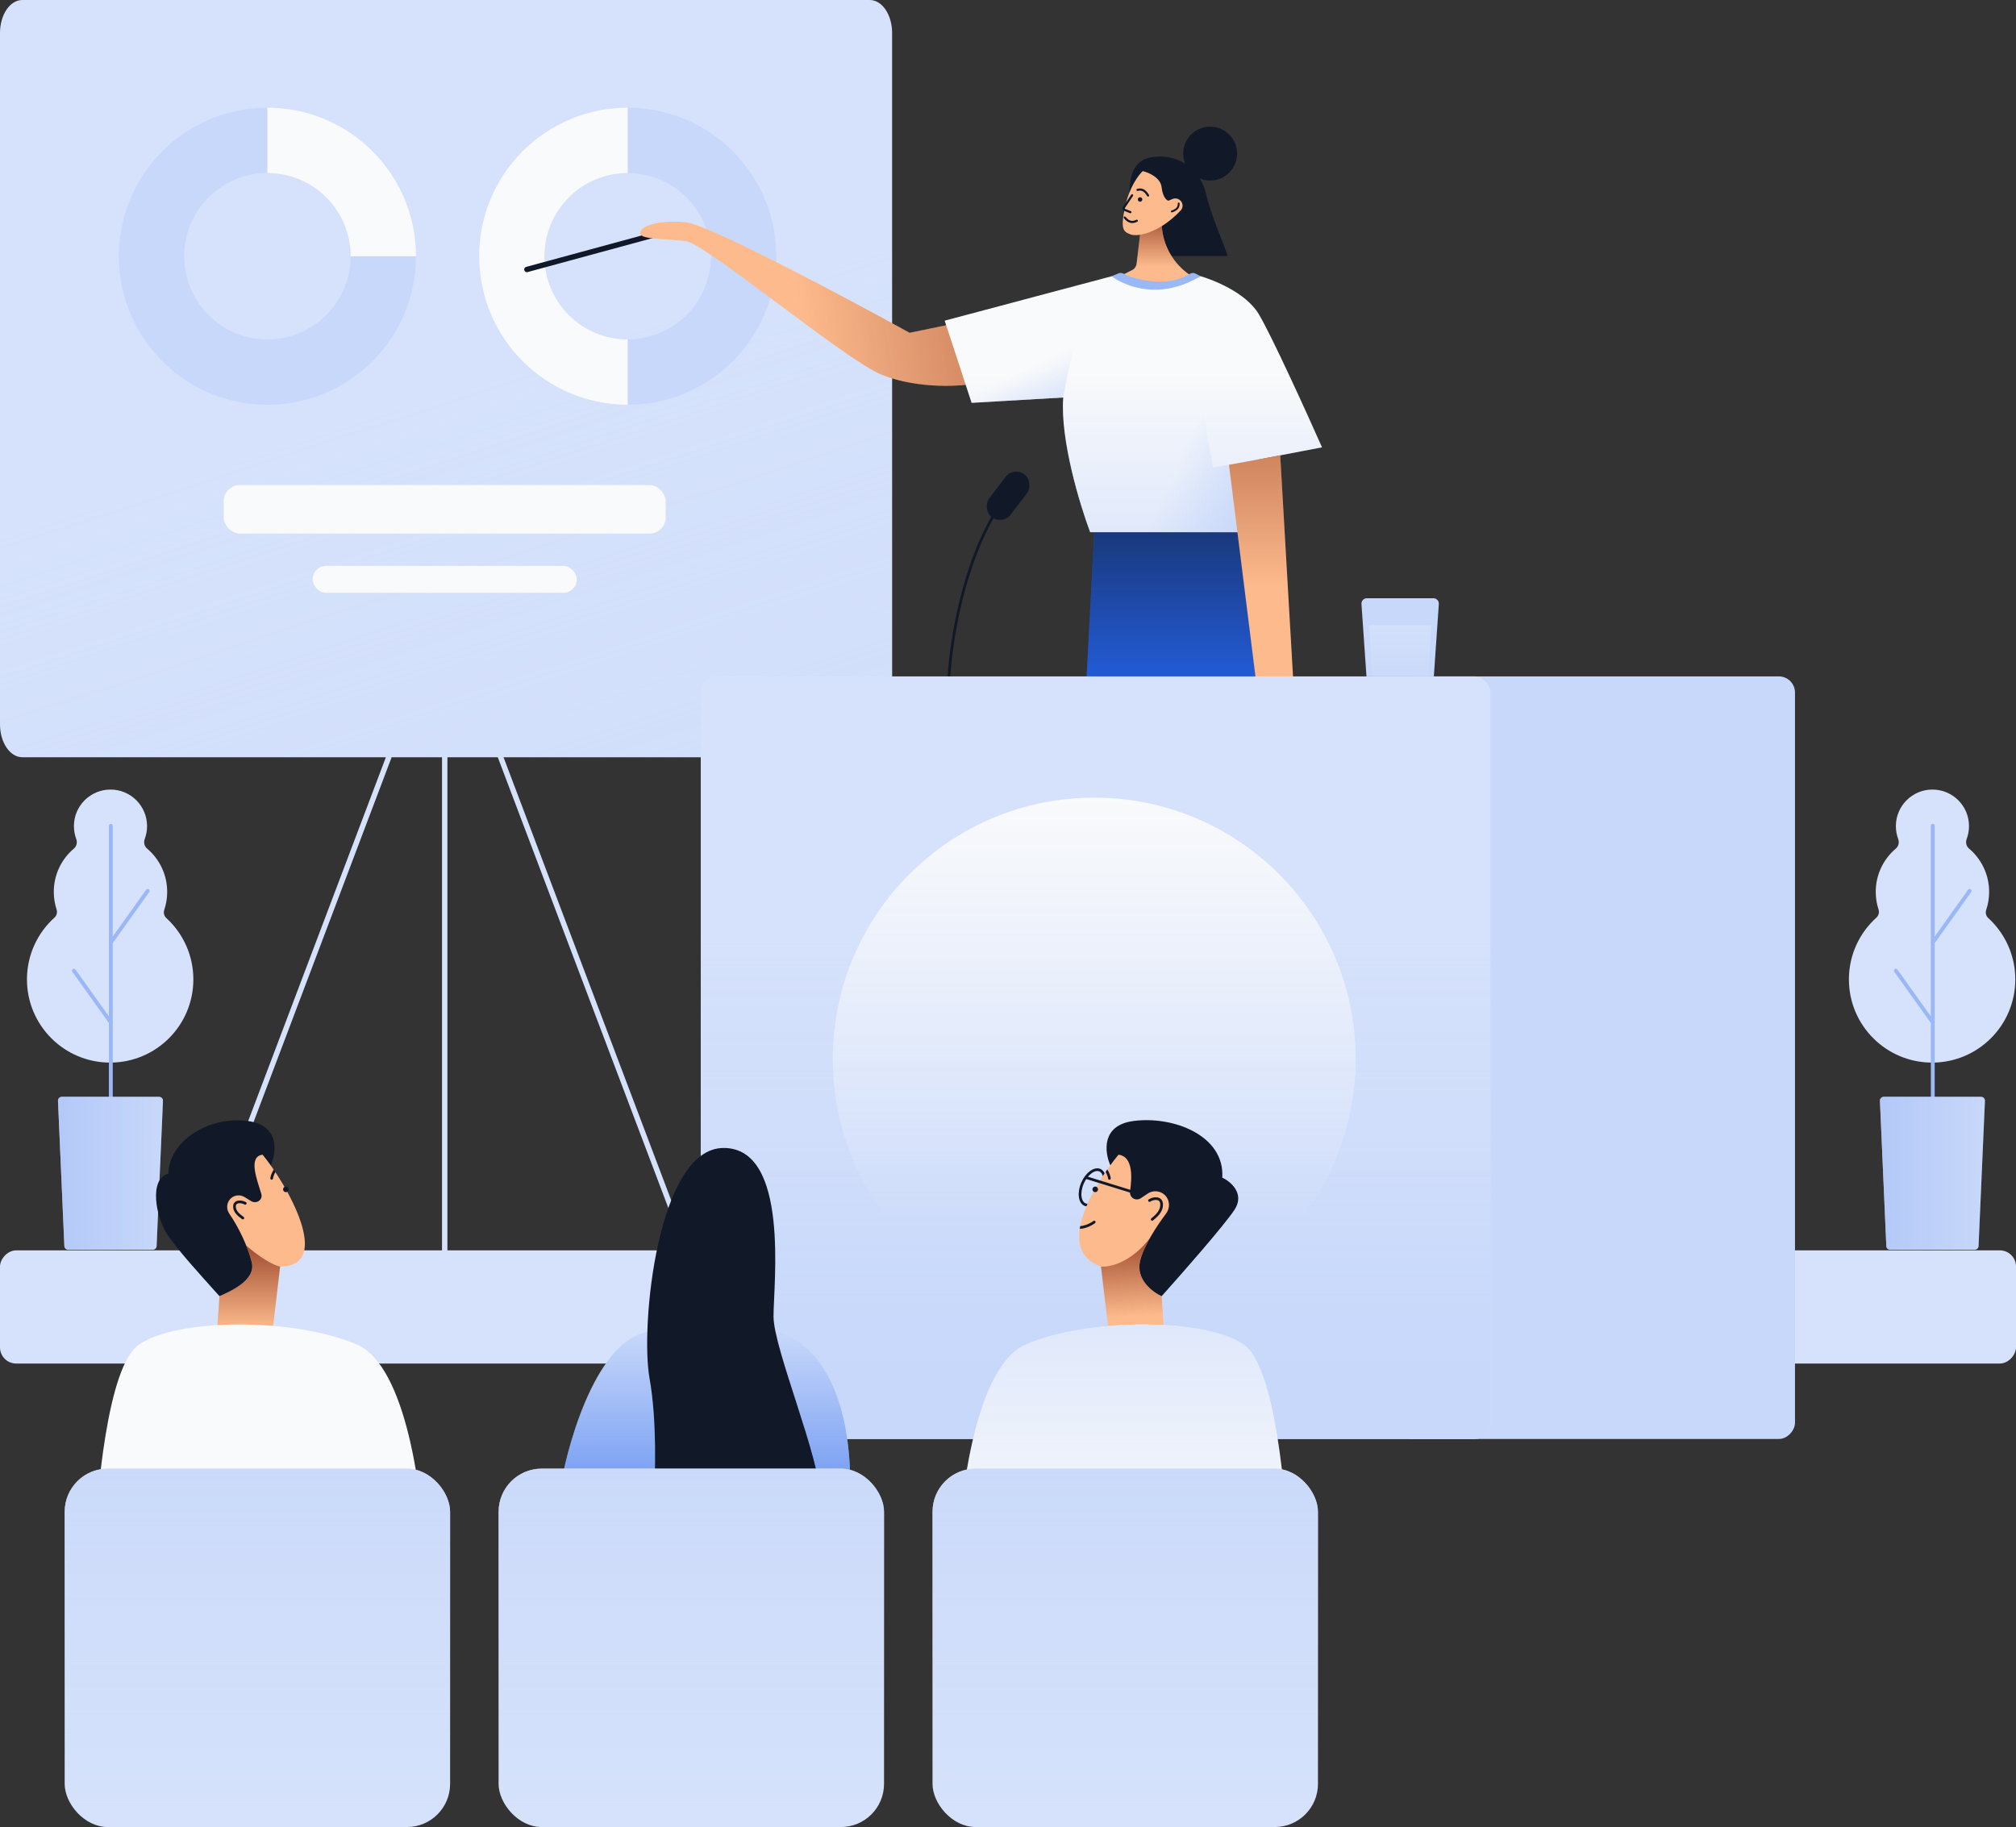 <svg class="w-auto max-w-[16rem] h-40 text-gray-800 dark:text-white" aria-hidden="true"
                             width="748" height="678" viewBox="0 0 748 678" fill="none"
                             xmlns="http://www.w3.org/2000/svg">
                            <rect x="0" y="0" width="748" height="678" fill="#333333" stroke="none"/>
                            <path d="M165 279V464" stroke="#d6e2fb" stroke-width="2" stroke-linecap="round"/>
                            <path d="M145 279L75 464" stroke="#d6e2fb" stroke-width="2" stroke-linecap="round"/>
                            <path d="M185 279L255 464" stroke="#d6e2fb" stroke-width="2" stroke-linecap="round"/>
                            <path d="M0 12.217C0 5.47 3.705 0 8.275 0H322.725C327.295 0 331 5.47 331 12.217V268.783C331 275.53 327.295 281 322.725 281H8.275C3.705 281 0 275.53 0 268.783V12.217Z"
                                  fill="#d6e2fb"/>
                            <path d="M0 12.217C0 5.47 3.705 0 8.275 0H322.725C327.295 0 331 5.47 331 12.217V268.783C331 275.53 327.295 281 322.725 281H8.275C3.705 281 0 275.53 0 268.783V12.217Z"
                                  fill="url(#paint0_linear_275_1057)" fill-opacity="0.3"/>
                            <rect x="83" y="180" width="164" height="18" rx="6" fill="#F9FAFB"/>
                            <rect x="116" y="210" width="98" height="10" rx="5" fill="#F9FAFB"/>
                            <path d="M154.345 95.088C154.345 105.99 151.112 116.647 145.055 125.712C138.998 134.777 130.389 141.843 120.317 146.015C110.244 150.187 99.161 151.279 88.468 149.152C77.775 147.025 67.953 141.775 60.244 134.066C52.535 126.356 47.285 116.534 45.158 105.842C43.031 95.149 44.123 84.065 48.295 73.993C52.467 63.92 59.532 55.311 68.597 49.254C77.662 43.197 88.32 39.964 99.222 39.964V64.199C93.113 64.199 87.141 66.01 82.061 69.405C76.981 72.799 73.022 77.623 70.684 83.267C68.347 88.911 67.735 95.122 68.927 101.114C70.118 107.105 73.06 112.609 77.38 116.929C81.7 121.249 87.204 124.191 93.196 125.383C99.188 126.575 105.398 125.963 111.042 123.625C116.687 121.287 121.511 117.328 124.905 112.248C128.299 107.169 130.111 101.197 130.111 95.088H154.345Z"
                                  fill="#c8d8fa"/>
                            <path d="M99.222 39.964C106.461 39.964 113.629 41.39 120.316 44.16C127.004 46.931 133.081 50.991 138.2 56.11C143.318 61.228 147.379 67.305 150.149 73.993C152.919 80.681 154.345 87.849 154.345 95.088L130.11 95.088C130.11 91.031 129.311 87.015 127.759 83.267C126.207 79.519 123.932 76.114 121.063 73.246C118.195 70.378 114.79 68.102 111.042 66.55C107.295 64.998 103.278 64.199 99.222 64.199V39.964Z"
                                  fill="#F9FAFB"/>
                            <path d="M232.896 39.964C243.798 39.964 254.456 43.197 263.52 49.254C272.585 55.311 279.651 63.92 283.823 73.993C287.995 84.065 289.087 95.149 286.96 105.842C284.833 116.534 279.583 126.356 271.874 134.066C264.165 141.775 254.343 147.025 243.65 149.152C232.957 151.279 221.873 150.187 211.801 146.015C201.729 141.843 193.119 134.777 187.062 125.712C181.005 116.647 177.772 105.99 177.772 95.088L202.007 95.088C202.007 101.197 203.819 107.169 207.213 112.248C210.607 117.328 215.431 121.287 221.075 123.625C226.719 125.963 232.93 126.575 238.922 125.383C244.914 124.191 250.417 121.249 254.737 116.929C259.057 112.609 261.999 107.105 263.191 101.114C264.383 95.122 263.771 88.911 261.433 83.267C259.095 77.623 255.136 72.799 250.056 69.405C244.977 66.01 239.005 64.199 232.896 64.199V39.964Z"
                                  fill="#c8d8fa"/>
                            <path d="M232.896 150.211C218.276 150.211 204.255 144.403 193.918 134.066C183.58 123.728 177.772 109.707 177.772 95.088C177.772 80.468 183.58 66.447 193.918 56.11C204.255 45.772 218.276 39.964 232.896 39.964V64.199C224.703 64.199 216.847 67.453 211.054 73.246C205.261 79.039 202.007 86.895 202.007 95.088C202.007 103.28 205.261 111.136 211.054 116.929C216.847 122.722 224.703 125.976 232.896 125.976V150.211Z"
                                  fill="#F9FAFB"/>
                            <path d="M195.5 100L252.5 84.5" stroke="#111928" stroke-width="2" stroke-linecap="round"/>
                            <path d="M337.5 123.5L352 120.5C357.5 127.167 367.4 140.8 363 142C357.5 143.5 340.5 144.5 327 139C313.5 133.5 262 90.5 254.5 89.5C247 88.5 237.5 89 237.5 86.5C237.5 84 244 81.5 254.5 82.5C262.9 83.3 313.333 110.167 337.5 123.5Z"
                                  fill="#FDBA8C"/>
                            <path d="M337.5 123.5L352 120.5C357.5 127.167 367.4 140.8 363 142C357.5 143.5 340.5 144.5 327 139C313.5 133.5 262 90.5 254.5 89.5C247 88.5 237.5 89 237.5 86.5C237.5 84 244 81.5 254.5 82.5C262.9 83.3 313.333 110.167 337.5 123.5Z"
                                  fill="url(#paint1_linear_275_1057)"/>
                            <path d="M402.5 263.5L406 197.5H468C476.8 225.9 477.667 253.333 477 263.5H402.5Z"
                                  fill="#2563eb"/>
                            <path d="M402.5 263.5L406 197.5H468C476.8 225.9 477.667 253.333 477 263.5H402.5Z"
                                  fill="url(#paint2_linear_275_1057)"/>
                            <path d="M426.5 58.5C419.3 60.1 419.167 67.833 419 72.5L431 95H455.5C454 90.167 449.5 80.4 447.5 72C445 61.5 435.5 56.5 426.5 58.5Z"
                                  fill="#111928"/>
                            <circle cx="449" cy="57" r="10" fill="#111928"/>
                            <path d="M421.694 97.899L423.5 83H431C431.4 93.4 437.833 99.667 441.5 102C439.5 104.833 434.4 111.4 426 111C417.6 110.6 416.166 104.833 416.5 102L420.057 100.221C420.958 99.771 421.572 98.899 421.694 97.899Z"
                                  fill="#FDBA8C"/>
                            <path d="M421.694 97.899L423.5 83H431C431.4 93.4 437.833 99.667 441.5 102C439.5 104.833 434.4 111.4 426 111C417.6 110.6 416.166 104.833 416.5 102L420.057 100.221C420.958 99.771 421.572 98.899 421.694 97.899Z"
                                  fill="url(#paint3_linear_275_1057)"/>
                            <path d="M417.5 76.5C419.1 69.3 422.5 64.833 424 63.5C426.167 64 430.6 65.9 431 69.5C431.4 73.1 432.833 74.333 433.5 74.5L434.992 73.861C436.164 73.358 437.528 73.74 438.27 74.778C438.993 75.79 438.94 77.174 438.088 78.081C430.025 86.658 421.862 87.945 419.5 87C417 86 415.5 85.5 417.5 76.5Z"
                                  fill="#FDBA8C"/>
                            <path d="M423.807 74.245C423.682 74.689 423.22 74.948 422.776 74.823C422.332 74.698 422.073 74.237 422.198 73.792C422.323 73.348 422.785 73.09 423.229 73.215C423.673 73.34 423.932 73.801 423.807 74.245Z"
                                  fill="#111928"/>
                            <path fill-rule="evenodd" clip-rule="evenodd"
                                  d="M423.794 70.89C423.247 70.667 422.709 70.71 422.154 70.858C421.94 70.915 421.72 70.787 421.663 70.573C421.606 70.358 421.734 70.138 421.948 70.081C422.588 69.911 423.324 69.831 424.097 70.146C424.867 70.459 425.608 71.137 426.323 72.346C426.436 72.537 426.373 72.784 426.182 72.897C425.991 73.009 425.744 72.946 425.631 72.755C424.969 71.636 424.345 71.115 423.794 70.89Z"
                                  fill="#111928"/>
                            <path fill-rule="evenodd" clip-rule="evenodd"
                                  d="M420.269 72.148C420.452 72.27 420.501 72.518 420.378 72.701L417.323 77.26C417.269 77.341 417.303 77.452 417.394 77.489L419.576 78.364C419.78 78.446 419.88 78.678 419.798 78.882C419.716 79.087 419.483 79.186 419.279 79.104L417.097 78.229C416.535 78.004 416.324 77.318 416.661 76.816L419.716 72.257C419.838 72.074 420.086 72.025 420.269 72.148Z"
                                  fill="#111928"/>
                            <path fill-rule="evenodd" clip-rule="evenodd"
                                  d="M419.651 81.922C420.288 82.055 420.942 81.913 421.603 81.558C421.798 81.453 422.042 81.527 422.146 81.722C422.251 81.918 422.178 82.161 421.982 82.266C421.207 82.682 420.359 82.89 419.487 82.709C418.614 82.527 417.78 81.967 417.008 80.969C416.872 80.794 416.904 80.542 417.079 80.406C417.255 80.27 417.507 80.302 417.643 80.478C418.333 81.37 419.015 81.79 419.651 81.922Z"
                                  fill="#111928"/>
                            <path fill-rule="evenodd" clip-rule="evenodd"
                                  d="M436.632 76.916C436.929 76.489 436.997 76.018 436.978 75.513C436.97 75.318 437.123 75.154 437.318 75.147C437.513 75.139 437.677 75.292 437.685 75.487C437.706 76.07 437.632 76.718 437.212 77.321C436.793 77.92 436.067 78.426 434.89 78.805C434.704 78.865 434.504 78.763 434.445 78.577C434.385 78.391 434.487 78.192 434.673 78.132C435.763 77.78 436.332 77.345 436.632 76.916Z"
                                  fill="#111928"/>
                            <path d="M467 116.5C462.2 108.5 450 103.833 445.5 102.5L438 105.5C434.5 105.833 426.9 106.4 424.5 106C422.1 105.6 415.5 103.5 412.5 102.5L350.5 119L360.5 149.5L394.5 147.5C393.3 163.1 400.667 187.333 404.5 197.5H469.5L467 170.5L490.5 166C484.667 152.833 471.8 124.5 467 116.5Z"
                                  fill="#F9FAFB"/>
                            <path d="M467 116.5C462.2 108.5 450 103.833 445.5 102.5L438 105.5C434.5 105.833 426.9 106.4 424.5 106C422.1 105.6 415.5 103.5 412.5 102.5L350.5 119L360.5 149.5L394.5 147.5C393.3 163.1 400.667 187.333 404.5 197.5H469.5L467 170.5L490.5 166C484.667 152.833 471.8 124.5 467 116.5Z"
                                  fill="url(#paint4_linear_275_1057)"/>
                            <path fill-rule="evenodd" clip-rule="evenodd"
                                  d="M468.623 170.189L450 173.5L445.5 147.5L419.5 155.5L413.375 197.5H468.828L469.222 194.495L467 170.5L468.623 170.189Z"
                                  fill="url(#paint5_linear_275_1057)"/>
                            <path fill-rule="evenodd" clip-rule="evenodd"
                                  d="M394.499 147.5C395.333 142.333 397.699 130.4 400.499 124L354.975 132.65L360.499 149.5L394.499 147.5Z"
                                  fill="url(#paint6_linear_275_1057)"/>
                            <path d="M429 104.5C423.054 104.17 418.972 102.68 416.98 101.608C416.35 101.269 415.595 101.174 414.937 101.455L412.5 102.5C414.5 104.167 420.5 107.5 428.5 107.5C436.5 107.5 442.5 104.167 445.5 102.5L443.495 101.498C442.876 101.188 442.146 101.225 441.549 101.576C439.202 102.953 435.261 104.848 429 104.5Z"
                                  fill="#9ab7f6"/>
                            <path d="M456 172.5L475 169L481 272.5H468.5L456 172.5Z" fill="#FDBA8C"/>
                            <path d="M456 172.5L475 169L481 272.5H468.5L456 172.5Z"
                                  fill="url(#paint7_linear_275_1057)"/>
                            <path fill-rule="evenodd" clip-rule="evenodd"
                                  d="M27.427 306.568C27.427 308.25 27.733 309.861 28.293 311.348C28.759 312.585 28.44 314.033 27.43 314.886C22.861 318.744 19.959 324.516 19.959 330.965C19.959 333.247 20.322 335.444 20.994 337.502C21.343 338.57 21.049 339.76 20.214 340.512C13.943 346.162 10.001 354.347 10.001 363.453C10.001 380.502 23.821 394.323 40.87 394.323C57.919 394.323 71.74 380.502 71.74 363.453C71.74 354.432 67.871 346.315 61.702 340.671C60.873 339.913 60.588 338.72 60.945 337.655C61.65 335.553 62.031 333.304 62.031 330.965C62.031 324.516 59.129 318.744 54.56 314.886C53.55 314.033 53.231 312.585 53.697 311.348C54.256 309.861 54.563 308.25 54.563 306.568C54.563 299.075 48.488 293 40.995 293C33.502 293 27.427 299.075 27.427 306.568Z"
                                  fill="#d6e2fb"/>
                            <path fill-rule="evenodd" clip-rule="evenodd"
                                  d="M41.119 305.725C40.722 305.725 40.401 306.047 40.401 306.443L40.401 425.691C40.401 426.087 40.722 426.409 41.119 426.409C41.515 426.409 41.837 426.087 41.837 425.691L41.837 306.443C41.837 306.047 41.515 305.725 41.119 305.725Z"
                                  fill="#9ab7f6"/>
                            <path fill-rule="evenodd" clip-rule="evenodd"
                                  d="M27.009 359.632C26.686 359.863 26.612 360.311 26.842 360.634L40.535 379.803C40.765 380.126 41.214 380.201 41.536 379.97C41.859 379.74 41.934 379.291 41.703 378.968L28.011 359.799C27.781 359.477 27.332 359.402 27.009 359.632Z"
                                  fill="#9ab7f6"/>
                            <path fill-rule="evenodd" clip-rule="evenodd"
                                  d="M55.229 330.007C55.552 330.237 55.627 330.686 55.396 331.009L41.704 350.178C41.473 350.501 41.025 350.575 40.702 350.345C40.379 350.114 40.304 349.666 40.535 349.343L54.227 330.174C54.458 329.851 54.906 329.776 55.229 330.007Z"
                                  fill="#9ab7f6"/>
                            <path d="M60.471 408.518C60.507 407.701 59.854 407.019 59.036 407.019H22.953C22.135 407.019 21.482 407.701 21.517 408.518L23.881 462.406C23.915 463.174 24.547 463.78 25.316 463.78H56.673C57.441 463.78 58.074 463.174 58.108 462.406L60.471 408.518Z"
                                  fill="#d6e2fb"/>
                            <path d="M60.471 408.518C60.507 407.701 59.854 407.019 59.036 407.019H22.953C22.135 407.019 21.482 407.701 21.517 408.518L23.881 462.406C23.915 463.174 24.547 463.78 25.316 463.78H56.673C57.441 463.78 58.074 463.174 58.108 462.406L60.471 408.518Z"
                                  fill="url(#paint8_linear_275_1057)"/>
                            <path fill-rule="evenodd" clip-rule="evenodd"
                                  d="M703.427 306.568C703.427 308.25 703.733 309.861 704.293 311.348C704.759 312.585 704.44 314.033 703.43 314.886C698.861 318.744 695.959 324.516 695.959 330.965C695.959 333.247 696.322 335.444 696.994 337.502C697.343 338.57 697.049 339.76 696.214 340.512C689.943 346.162 686.001 354.347 686.001 363.453C686.001 380.502 699.821 394.323 716.87 394.323C733.919 394.323 747.74 380.502 747.74 363.453C747.74 354.432 743.871 346.315 737.702 340.671C736.873 339.913 736.588 338.72 736.945 337.655C737.65 335.553 738.031 333.304 738.031 330.965C738.031 324.516 735.129 318.744 730.56 314.886C729.55 314.033 729.231 312.585 729.697 311.348C730.256 309.861 730.563 308.25 730.563 306.568C730.563 299.075 724.488 293 716.995 293C709.502 293 703.427 299.075 703.427 306.568Z"
                                  fill="#d6e2fb"/>
                            <path fill-rule="evenodd" clip-rule="evenodd"
                                  d="M717.12 305.725C716.723 305.725 716.401 306.047 716.401 306.443L716.401 425.691C716.401 426.087 716.723 426.409 717.12 426.409C717.516 426.409 717.838 426.087 717.838 425.691L717.838 306.443C717.838 306.047 717.516 305.725 717.12 305.725Z"
                                  fill="#9ab7f6"/>
                            <path fill-rule="evenodd" clip-rule="evenodd"
                                  d="M703.009 359.632C702.687 359.863 702.612 360.311 702.842 360.634L716.535 379.803C716.765 380.126 717.214 380.201 717.537 379.97C717.859 379.74 717.934 379.291 717.703 378.968L704.011 359.799C703.781 359.477 703.332 359.402 703.009 359.632Z"
                                  fill="#9ab7f6"/>
                            <path fill-rule="evenodd" clip-rule="evenodd"
                                  d="M731.229 330.007C731.552 330.237 731.627 330.686 731.396 331.009L717.704 350.178C717.473 350.501 717.025 350.575 716.702 350.345C716.379 350.114 716.304 349.666 716.535 349.343L730.227 330.174C730.458 329.851 730.906 329.776 731.229 330.007Z"
                                  fill="#9ab7f6"/>
                            <path d="M736.471 408.518C736.507 407.701 735.854 407.019 735.036 407.019H698.953C698.135 407.019 697.482 407.701 697.518 408.518L699.881 462.406C699.915 463.174 700.547 463.78 701.316 463.78H732.673C733.442 463.78 734.074 463.174 734.108 462.406L736.471 408.518Z"
                                  fill="#d6e2fb"/>
                            <path d="M736.471 408.518C736.507 407.701 735.854 407.019 735.036 407.019H698.953C698.135 407.019 697.482 407.701 697.518 408.518L699.881 462.406C699.915 463.174 700.547 463.78 701.316 463.78H732.673C733.442 463.78 734.074 463.174 734.108 462.406L736.471 408.518Z"
                                  fill="url(#paint9_linear_275_1057)"/>
                            <rect width="748" height="42" rx="6" transform="matrix(-1 0 0 1 748 464)" fill="#d6e2fb"/>
                            <path d="M352 253C352.5 240 357 208.7 371 187.5" stroke="#111928"/>
                            <rect x="376.143" y="173" width="10" height="20" rx="5"
                                  transform="rotate(37.381 376.143 173)" fill="#111928"/>
                            <rect width="148" height="283" rx="6" transform="matrix(-1 0 0 1 666 251)" fill="#c8d8fa"/>
                            <rect x="260" y="251" width="293" height="283" rx="6" fill="#d6e2fb"/>
                            <rect x="260" y="251" width="293" height="283" rx="6" fill="url(#paint10_linear_275_1057)"/>
                            <circle cx="406" cy="393" r="97" fill="url(#paint11_linear_275_1057)"/>
                            <path d="M505.147 224.138C505.068 222.982 505.984 222 507.143 222H531.857C533.016 222 533.932 222.982 533.853 224.138L532 251H507L505.147 224.138Z"
                                  fill="#c8d8fa"/>
                            <path d="M508 232H531L530 251H509L508 232Z" fill="url(#paint12_linear_275_1057)"/>
                            <path d="M420.5 416C408.5 417.6 409.833 427.667 412 432.5L417 484L431 481C438.333 472.833 454 455 458 449C462 443 456.666 438.5 453.5 437C454.5 421.5 435.5 414 420.5 416Z"
                                  fill="#111928"/>
                            <path d="M408.984 442.218C408.193 444.037 407.042 445.467 405.843 446.318C404.635 447.176 403.46 447.399 402.543 447.001C401.627 446.602 400.988 445.591 400.792 444.122C400.597 442.665 400.857 440.847 401.647 439.029C402.438 437.211 403.589 435.78 404.788 434.929C405.996 434.071 407.171 433.848 408.088 434.246C409.004 434.645 409.643 435.657 409.839 437.125C410.034 438.582 409.774 440.4 408.984 442.218Z"
                                  stroke="#111928"/>
                            <path d="M408.5 470C390.9 464 406.166 439.167 415 428.5C420.591 429.199 419.974 437.329 419.285 442.15C419.127 443.253 419.678 444.339 420.675 444.837C421.494 445.247 422.47 445.186 423.232 444.678L425.873 442.918C428.525 441.15 432.132 442.25 433.346 445.197C434.056 446.922 433.752 448.891 432.629 450.381C429.202 454.928 424.329 462.35 423 468C421.4 474.8 427.666 479.5 431 481L432 495.5C420.4 499.5 413.5 497.167 411.5 495.5L408.5 470Z"
                                  fill="#FDBA8C"/>
                            <path fill-rule="evenodd" clip-rule="evenodd"
                                  d="M408.5 470C408.5 470 408.5 470 408.5 470L411.5 495.5C413.5 497.167 420.4 499.5 432 495.5L431 481C427.667 479.5 421.4 474.8 423 468C423.613 465.396 424.979 462.415 426.608 459.513C419.507 468.662 411.609 470.327 408.5 470L408.5 470Z"
                                  fill="url(#paint13_linear_275_1057)"/>
                            <path d="M403 437L424 443.5" stroke="#111928"/>
                            <path fill-rule="evenodd" clip-rule="evenodd"
                                  d="M400.616 456.036C400.665 455.7 400.722 455.361 400.786 455.02C402.007 454.908 403.827 454.438 405.709 453.093C405.934 452.933 406.246 452.985 406.407 453.209C406.567 453.434 406.515 453.746 406.29 453.907C404.139 455.443 402.028 455.952 400.616 456.036Z"
                                  fill="#111928"/>
                            <path fill-rule="evenodd" clip-rule="evenodd"
                                  d="M410.218 434.877C410.426 434.573 410.634 434.272 410.841 433.976C411.701 435.332 412.059 436.557 412.127 437.237C412.154 437.512 411.954 437.757 411.679 437.784C411.404 437.812 411.159 437.611 411.132 437.336C411.085 436.868 410.834 435.951 410.218 434.877Z"
                                  fill="#111928"/>
                            <path d="M405.41 440.956C405.184 441.484 405.428 442.095 405.956 442.321C406.483 442.548 407.095 442.304 407.321 441.776C407.548 441.248 407.304 440.637 406.776 440.41C406.248 440.184 405.637 440.428 405.41 440.956Z"
                                  fill="#111928"/>
                            <path d="M427.5 452.5C428.667 451.5 431 449.8 431 447C431 444.2 428 444.5 426.5 445.5"
                                  stroke="#111928" stroke-linecap="round"/>
                            <path d="M380.5 499C362.1 507 356.167 554.667 355.5 577.5H478C477.333 554.667 473.1 507 461.5 499C447 489 403.5 489 380.5 499Z"
                                  fill="#F9FAFB"/>
                            <path d="M380.5 499C362.1 507 356.167 554.667 355.5 577.5H478C477.333 554.667 473.1 507 461.5 499C447 489 403.5 489 380.5 499Z"
                                  fill="url(#paint14_linear_275_1057)"/>
                            <rect x="346" y="545" width="143" height="133" rx="16" fill="#d6e2fb"/>
                            <rect x="346" y="545" width="143" height="133" rx="16"
                                  fill="url(#paint15_linear_275_1057)"/>
                            <path d="M243 494C223 494 211.333 532.333 208 551.5C243.833 570.333 315.5 596.7 315.5 551.5C315.5 506.3 295.5 494.333 285.5 494H243Z"
                                  fill="#c8d8fa"/>
                            <path d="M243 494C223 494 211.333 532.333 208 551.5C243.833 570.333 315.5 596.7 315.5 551.5C315.5 506.3 295.5 494.333 285.5 494H243Z"
                                  fill="url(#paint16_linear_275_1057)"/>
                            <path d="M241 511.5C243.8 527.1 243.167 548 242.5 556.5H304.5C304.5 541.5 287 500.5 287 488.5C287 476.5 293 426 268.5 426C244 426 237.5 492 241 511.5Z"
                                  fill="#111928"/>
                            <rect x="185" y="545" width="143" height="133" rx="16" fill="#d6e2fb"/>
                            <rect x="185" y="545" width="143" height="133" rx="16"
                                  fill="url(#paint17_linear_275_1057)"/>
                            <path d="M91.93 416C103.93 417.6 102.597 427.667 100.43 432.5L95.43 484L81.43 481C74.097 472.833 66 464 62 458C58 452 55 437.5 62.5 435.5C62.5 424 76.93 414 91.93 416Z"
                                  fill="#111928"/>
                            <path d="M103.93 470C124 470 106.264 439.167 97.43 428.5C91.823 429.201 95.53 438.142 96.982 443.148C97.298 444.238 96.739 445.345 95.724 445.853C94.919 446.255 93.964 446.213 93.198 445.741L90.743 444.229C88.216 442.673 84.912 444.135 84.365 447.053C84.134 448.287 84.472 449.551 85.193 450.579C88.238 454.925 92.021 462.513 93.43 468.5C95.03 475.3 84.763 479.5 81.43 481L80.43 495.5C92.03 499.5 98.93 497.167 100.93 495.5L103.93 470Z"
                                  fill="#FDBA8C"/>
                            <path fill-rule="evenodd" clip-rule="evenodd"
                                  d="M103.999 470C103.976 470 103.953 470 103.93 470L100.93 495.5C98.93 497.166 92.03 499.5 80.43 495.5L81.43 481C81.584 480.93 81.754 480.855 81.936 480.774C85.69 479.105 94.956 474.984 93.43 468.5C92.965 466.522 92.24 464.369 91.369 462.217C96.143 466.414 101.578 469.714 103.999 470Z"
                                  fill="url(#paint18_linear_275_1057)"/>
                            <path fill-rule="evenodd" clip-rule="evenodd"
                                  d="M102.212 434.877C102.004 434.573 101.796 434.272 101.588 433.976C100.728 435.332 100.371 436.557 100.303 437.237C100.275 437.512 100.476 437.757 100.751 437.784C101.025 437.812 101.27 437.611 101.298 437.336C101.344 436.868 101.595 435.951 102.212 434.877Z"
                                  fill="#111928"/>
                            <path d="M107.019 440.956C107.246 441.484 107.002 442.095 106.474 442.321C105.946 442.548 105.335 442.304 105.108 441.776C104.882 441.248 105.126 440.637 105.654 440.41C106.182 440.184 106.793 440.428 107.019 440.956Z"
                                  fill="#111928"/>
                            <path fill-rule="evenodd" clip-rule="evenodd"
                                  d="M87.083 446.157C86.704 446.539 86.5 447.067 86.5 447.721C86.5 448.982 87.103 449.973 87.8 450.725C88.376 451.348 89.053 451.844 89.547 452.205C89.643 452.275 89.731 452.34 89.811 452.4C90.032 452.566 90.345 452.521 90.511 452.3C90.677 452.079 90.632 451.766 90.411 451.6C90.318 451.53 90.22 451.458 90.118 451.383C89.623 451.02 89.038 450.591 88.534 450.046C87.933 449.398 87.5 448.638 87.5 447.721C87.5 447.285 87.63 447.026 87.792 446.863C87.963 446.69 88.224 446.572 88.569 446.524C89.275 446.425 90.163 446.644 90.748 446.986C90.986 447.125 91.293 447.044 91.432 446.806C91.571 446.567 91.49 446.261 91.252 446.122C90.504 445.685 89.391 445.399 88.431 445.533C87.943 445.602 87.453 445.785 87.083 446.157Z"
                                  fill="#111928"/>
                            <path d="M132.5 499C150.9 507 156.833 554.667 157.5 577.5H35C35.667 554.667 39.9 507 51.5 499C66 489 109.5 489 132.5 499Z"
                                  fill="#F9FAFB"/>
                            <rect x="24" y="545" width="143" height="133" rx="16" fill="#d6e2fb"/>
                            <rect x="24" y="545" width="143" height="133" rx="16" fill="url(#paint19_linear_275_1057)"/>
                            <defs>
                                <linearGradient id="paint0_linear_275_1057" x1="273.5" y1="291" x2="219.5" y2="125.5"
                                                gradientUnits="userSpaceOnUse">
                                    <stop stop-color="#c8d8fa"/>
                                    <stop offset="1" stop-color="#c8d8fa" stop-opacity="0"/>
                                </linearGradient>
                                <linearGradient id="paint1_linear_275_1057" x1="483" y1="116.5" x2="300.798"
                                                y2="143.181" gradientUnits="userSpaceOnUse">
                                    <stop stop-color="#7F270F"/>
                                    <stop offset="1" stop-color="#7F270F" stop-opacity="0"/>
                                </linearGradient>
                                <linearGradient id="paint2_linear_275_1057" x1="439.838" y1="147.5" x2="439.838"
                                                y2="263.5" gradientUnits="userSpaceOnUse">
                                    <stop stop-color="#111928"/>
                                    <stop offset="1" stop-color="#111928" stop-opacity="0"/>
                                </linearGradient>
                                <linearGradient id="paint3_linear_275_1057" x1="429.478" y1="73" x2="429.478" y2="99"
                                                gradientUnits="userSpaceOnUse">
                                    <stop stop-color="#7F270F"/>
                                    <stop offset="1" stop-color="#7F270F" stop-opacity="0"/>
                                </linearGradient>
                                <linearGradient id="paint4_linear_275_1057" x1="479" y1="256" x2="479" y2="137.5"
                                                gradientUnits="userSpaceOnUse">
                                    <stop stop-color="#c8d8fa"/>
                                    <stop offset="1" stop-color="#c8d8fa" stop-opacity="0"/>
                                </linearGradient>
                                <linearGradient id="paint5_linear_275_1057" x1="463" y1="191" x2="434.5" y2="178"
                                                gradientUnits="userSpaceOnUse">
                                    <stop stop-color="#c8d8fa"/>
                                    <stop offset="1" stop-color="#c8d8fa" stop-opacity="0"/>
                                </linearGradient>
                                <linearGradient id="paint6_linear_275_1057" x1="400" y1="156.5" x2="388.5" y2="133.5"
                                                gradientUnits="userSpaceOnUse">
                                    <stop stop-color="#c8d8fa"/>
                                    <stop offset="1" stop-color="#c8d8fa" stop-opacity="0"/>
                                </linearGradient>
                                <linearGradient id="paint7_linear_275_1057" x1="468.5" y1="84" x2="468.5" y2="218"
                                                gradientUnits="userSpaceOnUse">
                                    <stop stop-color="#7F270F"/>
                                    <stop offset="1" stop-color="#7F270F" stop-opacity="0"/>
                                </linearGradient>
                                <linearGradient id="paint8_linear_275_1057" x1="-25.451" y1="445.529" x2="87.711"
                                                y2="445.529" gradientUnits="userSpaceOnUse">
                                    <stop stop-color="#9ab7f6"/>
                                    <stop offset="1" stop-color="#9ab7f6" stop-opacity="0"/>
                                </linearGradient>
                                <linearGradient id="paint9_linear_275_1057" x1="650.549" y1="445.529" x2="763.711"
                                                y2="445.529" gradientUnits="userSpaceOnUse">
                                    <stop stop-color="#9ab7f6"/>
                                    <stop offset="1" stop-color="#9ab7f6" stop-opacity="0"/>
                                </linearGradient>
                                <linearGradient id="paint10_linear_275_1057" x1="307.5" y1="506.135" x2="307.5"
                                                y2="345.043" gradientUnits="userSpaceOnUse">
                                    <stop stop-color="#c8d8fa"/>
                                    <stop offset="1" stop-color="#c8d8fa" stop-opacity="0"/>
                                </linearGradient>
                                <linearGradient id="paint11_linear_275_1057" x1="406" y1="296" x2="406" y2="453.5"
                                                gradientUnits="userSpaceOnUse">
                                    <stop stop-color="#F9FAFB"/>
                                    <stop offset="1" stop-color="#F9FAFB" stop-opacity="0"/>
                                </linearGradient>
                                <linearGradient id="paint12_linear_275_1057" x1="519.5" y1="226" x2="519.5" y2="256.5"
                                                gradientUnits="userSpaceOnUse">
                                    <stop stop-color="#d6e2fb"/>
                                    <stop offset="1" stop-color="#d6e2fb" stop-opacity="0"/>
                                </linearGradient>
                                <linearGradient id="paint13_linear_275_1057" x1="420.5" y1="450" x2="422.25" y2="488.5"
                                                gradientUnits="userSpaceOnUse">
                                    <stop stop-color="#7F270F"/>
                                    <stop offset="1" stop-color="#7F270F" stop-opacity="0"/>
                                </linearGradient>
                                <linearGradient id="paint14_linear_275_1057" x1="416.75" y1="416" x2="416.75" y2="577.5"
                                                gradientUnits="userSpaceOnUse">
                                    <stop stop-color="#c8d8fa"/>
                                    <stop offset="1" stop-color="#c8d8fa" stop-opacity="0"/>
                                </linearGradient>
                                <linearGradient id="paint15_linear_275_1057" x1="417.5" y1="508" x2="417.5" y2="678"
                                                gradientUnits="userSpaceOnUse">
                                    <stop stop-color="#c8d8fa"/>
                                    <stop offset="1" stop-color="#c8d8fa" stop-opacity="0"/>
                                </linearGradient>
                                <linearGradient id="paint16_linear_275_1057" x1="277" y1="607.5" x2="277" y2="494"
                                                gradientUnits="userSpaceOnUse">
                                    <stop stop-color="#2563eb"/>
                                    <stop offset="1" stop-color="#2563eb" stop-opacity="0"/>
                                </linearGradient>
                                <linearGradient id="paint17_linear_275_1057" x1="256.5" y1="508" x2="256.5" y2="678"
                                                gradientUnits="userSpaceOnUse">
                                    <stop stop-color="#c8d8fa"/>
                                    <stop offset="1" stop-color="#c8d8fa" stop-opacity="0"/>
                                </linearGradient>
                                <linearGradient id="paint18_linear_275_1057" x1="95.25" y1="452" x2="95.25" y2="493"
                                                gradientUnits="userSpaceOnUse">
                                    <stop stop-color="#7F270F"/>
                                    <stop offset="1" stop-color="#7F270F" stop-opacity="0"/>
                                </linearGradient>
                                <linearGradient id="paint19_linear_275_1057" x1="95.5" y1="508" x2="95.5" y2="678"
                                                gradientUnits="userSpaceOnUse">
                                    <stop stop-color="#c8d8fa"/>
                                    <stop offset="1" stop-color="#c8d8fa" stop-opacity="0"/>
                                </linearGradient>
                            </defs>
                        </svg>